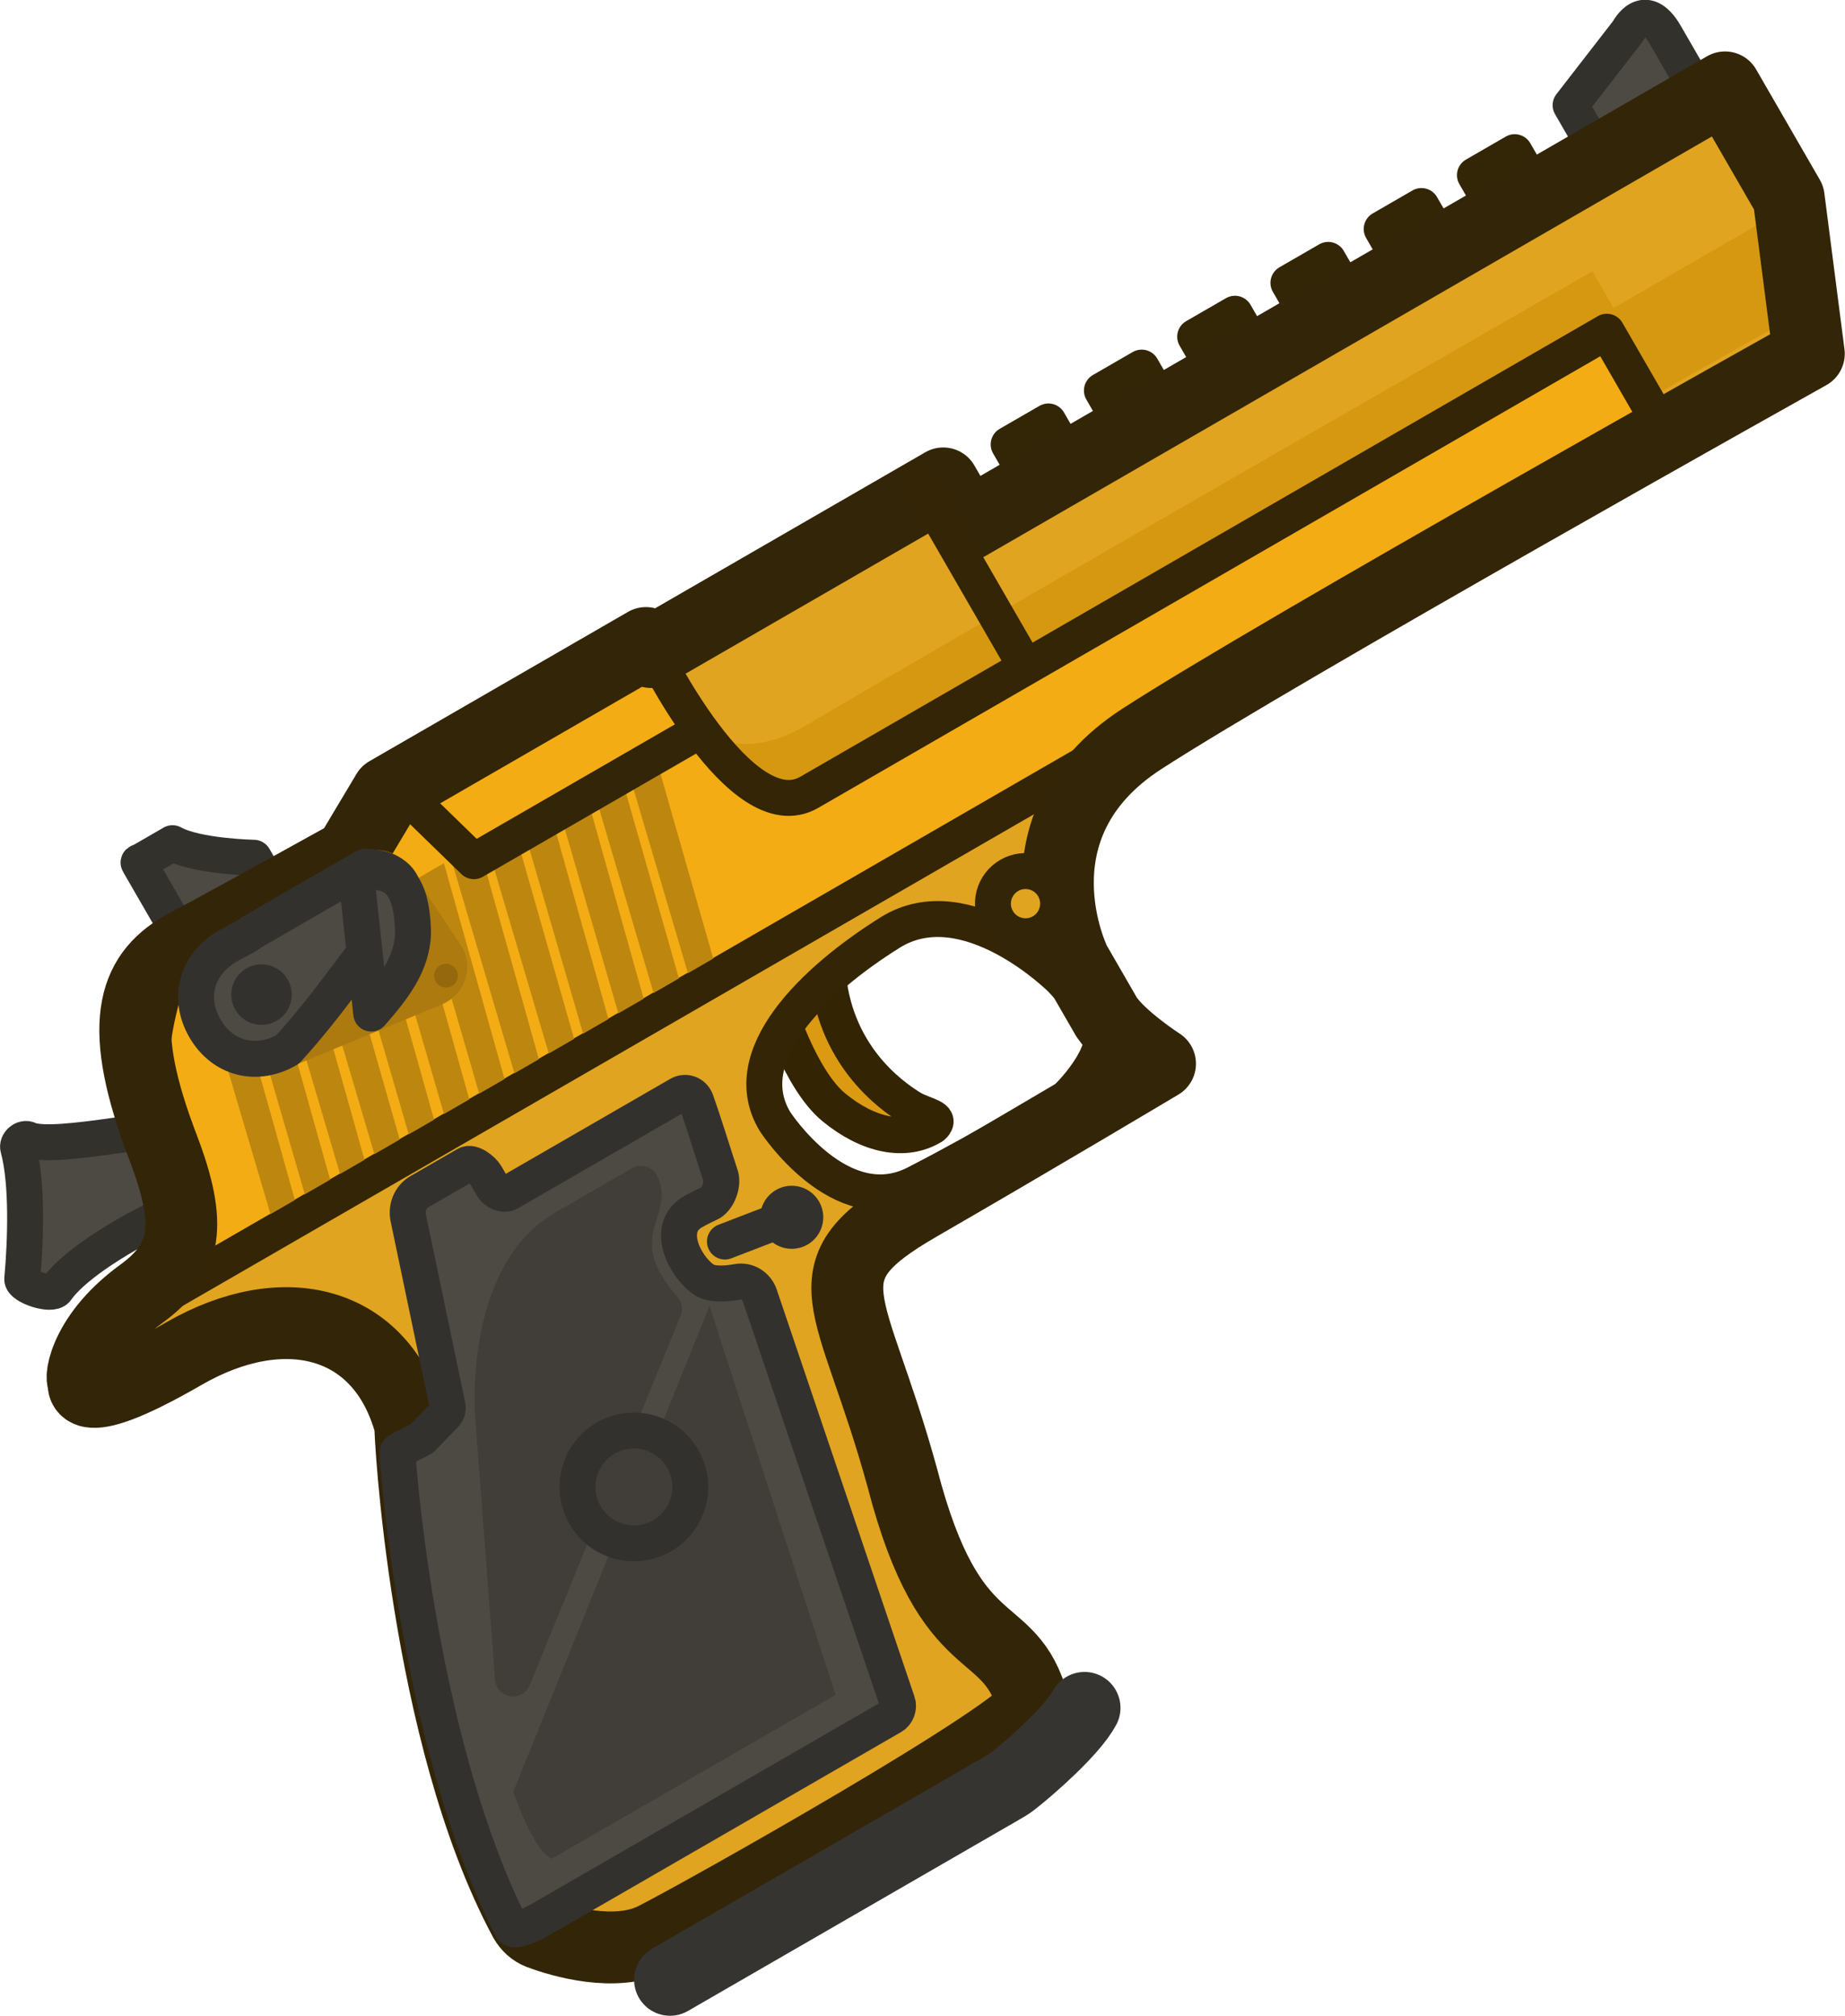 <?xml version="1.0" encoding="UTF-8" standalone="no"?>
<!-- Generator: Adobe Illustrator 27.0.0, SVG Export Plug-In . SVG Version: 6.00 Build 0)  -->

<svg
   version="1.1"
   id="Layer_1"
   x="0px"
   y="0px"
   viewBox="0 0 83.405 91.112"
   xml:space="preserve"
   sodipodi:docname="deagle.svg"
   width="83.405"
   height="91.112"
   inkscape:version="1.3.2 (091e20e, 2023-11-25, custom)"
   xmlns:inkscape="http://www.inkscape.org/namespaces/inkscape"
   xmlns:sodipodi="http://sodipodi.sourceforge.net/DTD/sodipodi-0.dtd"
   xmlns="http://www.w3.org/2000/svg"
   xmlns:svg="http://www.w3.org/2000/svg"><defs
   id="defs37" /><sodipodi:namedview
   id="namedview37"
   pagecolor="#ffffff"
   bordercolor="#000000"
   borderopacity="0.25"
   inkscape:showpageshadow="2"
   inkscape:pageopacity="0.0"
   inkscape:pagecheckerboard="0"
   inkscape:deskcolor="#d1d1d1"
   showguides="true"
   inkscape:zoom="5.5641356"
   inkscape:cx="64.700077"
   inkscape:cy="55.084926"
   inkscape:window-width="1920"
   inkscape:window-height="1001"
   inkscape:window-x="-9"
   inkscape:window-y="-9"
   inkscape:window-maximized="1"
   inkscape:current-layer="Layer_1" />
<style
   type="text/css"
   id="style1">
	.st0{fill:#E0A420;stroke:#61480E;stroke-width:2;stroke-miterlimit:11.34;}
	.st1{fill:#4D4A44;stroke:#373531;stroke-width:4;stroke-linecap:round;stroke-miterlimit:11.34;}
	.st2{fill:#4D4A44;stroke:#373531;stroke-width:2;stroke-linecap:round;stroke-miterlimit:11.34;}
	.st3{fill:#DB9A11;stroke:#604407;stroke-width:2;stroke-linecap:round;stroke-miterlimit:11.34;}
	.st4{fill:#DB9A11;}
	.st5{fill:#292724;}
	.st6{fill:#413E39;}
	.st7{fill:#4D4A44;}
	.st8{fill:#D69811;}
	.st9{fill:#F3AC14;stroke:#634605;stroke-width:2;stroke-linecap:round;stroke-miterlimit:11.34;}
	.st10{fill:none;stroke:#61480E;stroke-width:4;stroke-miterlimit:11.34;}
	.st11{fill:#413E39;stroke:#413E39;stroke-width:4;stroke-linecap:round;stroke-miterlimit:11.34;}
	.st12{fill:#413E39;stroke:#33312D;stroke-width:2;stroke-miterlimit:11.34;}
	.st13{fill:none;stroke:#57544D;stroke-width:2;stroke-linecap:round;stroke-miterlimit:11.34;}
	.st14{fill:#D01600;}
	.st15{fill:#B98619;}
	.st16{fill:#4D4A44;stroke:#373531;stroke-width:3;stroke-linecap:round;stroke-miterlimit:11.34;}
	.st17{fill:none;stroke:#373531;stroke-width:2;stroke-linecap:round;stroke-miterlimit:11.34;}
	.st18{fill:#373531;stroke:#373531;stroke-width:2;stroke-linecap:round;stroke-miterlimit:11.34;}
</style>




<g
   id="g48"
   transform="matrix(0.406,0,0,0.406,0.393,1.096)"><rect
     x="73.037"
     y="96.175"
     class="st0"
     width="5.115"
     height="5.115"
     id="rect1-7"
     style="fill:#e0a420;stroke:#332607;stroke-width:4;stroke-linecap:round;stroke-linejoin:round;stroke-miterlimit:11.34;stroke-dasharray:none;stroke-opacity:1"
     transform="rotate(-30)" /><rect
     x="85.027"
     y="96.175"
     class="st0"
     width="5.115"
     height="5.115"
     id="rect2-6"
     style="fill:#e0a420;stroke:#332607;stroke-width:4;stroke-linecap:round;stroke-linejoin:round;stroke-miterlimit:11.34;stroke-dasharray:none;stroke-opacity:1"
     transform="rotate(-30)" /><rect
     x="97.017"
     y="96.175"
     class="st0"
     width="5.115"
     height="5.115"
     id="rect3-2"
     style="fill:#e0a420;stroke:#332607;stroke-width:4;stroke-linecap:round;stroke-linejoin:round;stroke-miterlimit:11.34;stroke-dasharray:none;stroke-opacity:1"
     transform="rotate(-30)" /><rect
     x="109.007"
     y="96.175"
     class="st0"
     width="5.115"
     height="5.115"
     id="rect4-7"
     style="fill:#e0a420;stroke:#332607;stroke-width:4;stroke-linecap:round;stroke-linejoin:round;stroke-miterlimit:11.34;stroke-dasharray:none;stroke-opacity:1"
     transform="rotate(-30)" /><rect
     x="120.997"
     y="96.175"
     class="st0"
     width="5.115"
     height="5.115"
     id="rect5-0"
     style="fill:#e0a420;stroke:#332607;stroke-width:4;stroke-linecap:round;stroke-linejoin:round;stroke-miterlimit:11.34;stroke-dasharray:none;stroke-opacity:1"
     transform="rotate(-30)" /><rect
     x="132.987"
     y="96.175"
     class="st0"
     width="5.115"
     height="5.115"
     id="rect6-3"
     style="fill:#e0a420;stroke:#332607;stroke-width:4;stroke-linecap:round;stroke-linejoin:round;stroke-miterlimit:11.34;stroke-dasharray:none;stroke-opacity:1"
     transform="rotate(-30)" /><path
     class="st2"
     d="m 176.7,13.845 -2.79,-4.833 6.399,-8.259 c 0,0 1.815,-3.599 4.141,0.429 l 4.883,8.457 -10.893,6.289 z"
     id="path9-7"
     style="fill:#4d4a44;stroke:#33312c;stroke-width:4;stroke-linecap:round;stroke-linejoin:round;stroke-miterlimit:11.34;stroke-dasharray:none;stroke-opacity:1"
     sodipodi:nodetypes="cccsccc" /><rect
     x="-39.028"
     y="218.248"
     class="st1"
     width="36.854"
     height="4.883"
     id="rect8-9"
     style="fill:#4d4a44;stroke:#373531;stroke-width:8;stroke-linecap:round;stroke-linejoin:round;stroke-miterlimit:11.34;stroke-dasharray:none"
     transform="rotate(-30)" /><path
     class="st2"
     d="m 1.508,139.676 c 0.383,-4.176 0.604,-10.671 -0.437,-14.538 -0.205,-0.592 0.586,-1.276 1.143,-0.989 2.793,1.273 16.21,-1.884 21.065,-1.781 0.82,0.059 12.862,7.515 3.29,7.152 -4.107,-0.156 -18.028,6.683 -21.246,11.314 -0.551,0.785 -3.875,-0.338 -3.816,-1.158 z"
     id="path8-1"
     style="fill:#4d4a44;stroke:#33312c;stroke-width:4;stroke-linecap:round;stroke-linejoin:round;stroke-miterlimit:11.34;stroke-dasharray:none;stroke-opacity:1"
     sodipodi:nodetypes="ccccscc" /><path
     class="st3"
     d="m 85.56,109.122 c 0,0 2.482,8.286 6.317,11.442 3.835,3.155 7.949,4.002 11.012,2.1 1.097,-1.005 -0.863,-1.13 -2.359,-1.994 -2.487,-1.517 -8.751,-6.09 -9.37,-15.532 -0.716,-11.937 -4.285,-3.701 -4.285,-3.701 l 0.083,5.725 z"
     id="path10-3"
     style="fill:#db9a11;stroke:#332404;stroke-width:4;stroke-linecap:round;stroke-linejoin:round;stroke-miterlimit:11.34;stroke-dasharray:none;stroke-opacity:1"
     sodipodi:nodetypes="cscccccc" /><path
     class="st0"
     d="m 107.059,55.149 -2.674,-4.631 -6.444,3.72 -3.423,1.976 -22.553,13.021 -0.639,-1.108 -28.896,16.683 -4.165,6.969 -18.6,10.336 c 0,0 -6.7,14.205 -2.15,22.318 4.55,8.113 2.855,12.85 -2.408,16.291 -5.263,3.441 -5.164,9.287 -5.164,9.287 0,0 -6.071,6.597 6.716,-0.786 12.787,-7.383 20.068,-7.559 28.392,6.161 0,0 1.657,35.424 13.315,56.08 0,0 8.193,3.727 13.762,1.049 5.41,-2.721 41.486,-23.012 42.295,-26.03 0,0 -8.933,-4.777 -14.591,-25.272 -5.599,-20.394 -11.162,-22.821 1.826,-30.32 l 25.876,-14.939 -7.831,-9.843 c 0,0 -8.124,-17.326 6.816,-27.025 14.839,-9.641 74.305,-42.9 74.305,-42.9 l -2.24,-17.367 -7.15,-12.384 z m 14.441,55.773 c 1.674,3.598 -3.88,8.791 -3.88,8.791 0,0 -8.241,5.026 -16.628,9.332 -8.388,4.306 -15.64,-6.859 -15.64,-6.859 -4.503,-7.334 4.314,-15.781 12.798,-21.082 8.484,-5.301 18.995,5.147 18.995,5.147 z"
     id="path11-6"
     style="fill:#e0a420;stroke:#332505;stroke-width:4;stroke-linejoin:round;stroke-miterlimit:11.34;stroke-dasharray:none;stroke-opacity:1"
     sodipodi:nodetypes="cccccccccsscscccccscccccccccscscc" /><path
     class="st2"
     d="m 14.766,93.168 c -0.101,0.058 -0.36,0.074 -0.302,0.174 l 4.65,8.055 9.867,-5.697 -1.686,-2.92 c 0,0 -6.364,-0.123 -9.054,-1.619 z"
     id="path15-4"
     style="fill:#4d4a44;stroke:#33312c;stroke-width:4;stroke-linecap:round;stroke-linejoin:round;stroke-miterlimit:11.34;stroke-dasharray:none;stroke-opacity:1"
     sodipodi:nodetypes="csccccc" /><path
     class="st8"
     d="m 77.255,78.398 c 0,0 3.898,4.193 11.794,-0.5 C 101.618,70.372 176.339,27.501 176.339,27.501 l 2.356,4.082 19.334,-11.162 1.506,11.677 L 176.866,44.917 76.931,96.439 68.851,82.444 Z"
     id="path16-7"
     style="fill:#d69811;stroke-width:8;stroke-linejoin:round;stroke-dasharray:none"
     sodipodi:nodetypes="cccccccccc" /><path
     class="st9"
     d="m 18.516,122.916 -2.018,0.225 c 0,0 -2.849,-8.423 2.805,-20.951 l 1.049,-0.74 0.268,1.859 L 27.568,99.298 26.208,98.338 37.787,91.653 43.053,85.659 71.562,69.468 c 0,0 9.926,20.447 17.578,16.029 l 88.804,-51.271 3.929,6.806 2.017,3.493 8.22,-3.899 L 15.086,142.831"
     id="path17-1"
     style="fill:#f3ac14;stroke:#332505;stroke-width:4;stroke-linecap:round;stroke-linejoin:round;stroke-miterlimit:11.34;stroke-dasharray:none;stroke-opacity:1"
     sodipodi:nodetypes="ccccccccccsccccc" /><path
     class="st10"
     d="m 57.455,211.053 c 0.407,0.705 0.957,1.193 1.65,1.464 2.398,0.898 8.39,2.674 12.693,0.592 5.41,-2.721 41.486,-23.012 42.295,-26.03 -2.636,-9.838 -9.166,-4.335 -14.591,-25.272 -5.599,-20.394 -11.162,-22.821 1.826,-30.32 12.988,-7.499 26.867,-15.78 26.867,-15.78 0,0 -4.281,-2.764 -5.935,-5.165 l -3.546,-6.142 c 0,0 -7.523,-15.122 7.417,-24.822 14.94,-9.699 74.305,-42.9 74.305,-42.9 l -2.24,-17.367 -7.092,-12.283 -84.373,48.713 -2.674,-4.631 -6.444,3.72 -3.423,1.976 -22.654,13.079 -0.581,-1.007 -28.796,16.625 -4.165,6.969 -10.99,6.077 -4.388,2.399 -3.28,1.759 c -5.636,3.254 -7.299,8.854 -2.15,22.318 3.266,8.541 2.679,12.595 -2.408,16.291 -6.889,5.005 -6.863,10.335 -6.366,9.582 0,0 -1.711,4.478 11.076,-2.905 11.086,-6.401 22.072,-3.813 25.234,7.985 -0.101,0.058 1.595,34.386 12.733,55.073 z"
     id="path18-3"
     style="fill:none;stroke:#332507;stroke-width:8;stroke-linecap:round;stroke-linejoin:round;stroke-miterlimit:11.34;stroke-dasharray:none;stroke-opacity:1"
     sodipodi:nodetypes="cccccscccsccccccccccccccsscscc" /><path
     class="st2"
     d="m 77.594,139.859 c -1.995,-1.13 -4.723,-5.756 -1.405,-7.671 0,0 0.676,-0.39 1.943,-0.987 0.906,-0.523 1.501,-2.228 1.078,-3.192 -0.892,-2.707 -1.817,-5.76 -2.693,-8.208 -0.306,-0.763 -1.158,-1.076 -1.863,-0.669 l -18.929,10.928 c -0.604,0.349 -1.51,-0.058 -1.859,-0.663 l -0.731,-1.267 c -0.349,-0.604 -1.563,-1.545 -2.168,-1.197 l -5.236,3.023 c -1.007,0.581 -1.506,1.809 -1.227,2.99 l 4.347,20.783 c 0.132,0.461 -0.054,0.837 -0.399,1.17 l -2.354,2.433 c -0.244,0.275 -2.835,1.368 -2.819,1.628 0.249,4.152 2.846,33.529 12.709,52.939 0.349,0.604 2.622,-0.574 3.226,-0.923 L 98.381,188.364 c 0.503,-0.291 0.774,-0.984 0.584,-1.546 L 83.628,141.508 c -0.322,-1.022 -1.407,-1.739 -2.487,-1.517 -1.7,0.31 -2.955,0.197 -3.547,-0.132 z"
     id="path19-8"
     style="fill:#4d4a44;stroke:#33312d;stroke-width:4;stroke-linecap:round;stroke-linejoin:round;stroke-miterlimit:11.34;stroke-dasharray:none;stroke-opacity:1"
     sodipodi:nodetypes="cccccssssssccccscsscccc" /><path
     class="st11"
     d="M 56.152,184.15 53.916,154.699 c 0,0 -1.136,-15.454 7.926,-20.685 l 8.558,-4.941 c 1.649,2.857 -4.2,6.214 2.57,13.927 z"
     id="path20-4"
     style="fill:#413e39;stroke:#413e39;stroke-width:4;stroke-linecap:round;stroke-linejoin:round;stroke-miterlimit:11.34;stroke-dasharray:none"
     sodipodi:nodetypes="ccsccc" /><path
     class="st6"
     d="m 56.18,196.754 c 0,0 2.221,6.638 4.302,7.451 l 31.59,-18.238 -14.042,-43.295 z"
     id="path21-8"
     style="fill:#413e39;stroke-width:8;stroke-linejoin:round;stroke-dasharray:none"
     sodipodi:nodetypes="ccccc" /><circle
     class="st12"
     cx="-21.124"
     cy="175.813"
     r="6.278"
     id="circle21-0"
     style="fill:#413e39;stroke:#33312d;stroke-width:4;stroke-linejoin:round;stroke-miterlimit:11.34;stroke-dasharray:none"
     transform="rotate(-30)" /><path
     class="st13"
     d="m 73.635,217.687 36.85,-21.276 c 0.503,-0.291 1.108,-0.639 1.553,-1.031 1.839,-1.465 6.393,-5.436 7.752,-7.966"
     id="path22-4"
     style="fill:none;stroke:#363430;stroke-width:8;stroke-linecap:round;stroke-linejoin:round;stroke-miterlimit:11.34;stroke-dasharray:none;stroke-opacity:1" /><circle
     style="fill:#e0a420;fill-opacity:1;fill-rule:evenodd;stroke:#332508;stroke-width:4;stroke-linecap:round;stroke-linejoin:round;stroke-dasharray:none;stroke-opacity:1"
     id="path40"
     cx="49.104"
     cy="141.386"
     r="3.628"
     transform="rotate(-30)" /><polygon
     class="st8"
     points="74.8,38.1 72,38.1 77,17.3 80,17.3 "
     id="polygon22-3"
     style="fill:#bd860f;fill-opacity:1;stroke-width:6.881;stroke-linejoin:round;stroke-dasharray:none"
     transform="matrix(1.007,-0.581,0.581,1.007,-22.832,111.304)" /><polygon
     class="st8"
     points="78.7,38.1 75.9,38.1 80.9,17.3 83.9,17.3 "
     id="polygon23-2"
     style="fill:#bd860f;fill-opacity:1;stroke-width:6.881;stroke-linejoin:round;stroke-dasharray:none"
     transform="matrix(1.007,-0.581,0.581,1.007,-22.936,111.364)" /><polygon
     class="st8"
     points="67.1,38.1 64.3,38.1 69.4,17.3 72.4,17.3 "
     id="polygon24-6"
     style="fill:#bd860f;fill-opacity:1;stroke-width:6.881;stroke-linejoin:round;stroke-dasharray:none"
     transform="matrix(1.007,-0.581,0.581,1.007,-22.926,111.358)" /><polygon
     class="st8"
     points="70.9,38.1 68.1,38.1 73.2,17.3 76.2,17.3 "
     id="polygon25-9"
     style="fill:#bd860f;fill-opacity:1;stroke-width:6.881;stroke-linejoin:round;stroke-dasharray:none"
     transform="matrix(1.007,-0.581,0.581,1.007,-22.828,111.302)" /><polygon
     class="st8"
     points="58.9,38.1 56.2,38.1 61.2,17.3 64.2,17.3 "
     id="polygon26-4"
     style="fill:#bd860f;fill-opacity:1;stroke-width:6.881;stroke-linejoin:round;stroke-dasharray:none"
     transform="matrix(1.007,-0.581,0.581,1.007,-22.415,111.064)" /><polygon
     class="st8"
     points="62.9,38.1 60.1,38.1 65.1,17.3 68.1,17.3 "
     id="polygon27-1"
     style="fill:#bd860f;fill-opacity:1;stroke-width:6.881;stroke-linejoin:round;stroke-dasharray:none"
     transform="matrix(1.007,-0.581,0.581,1.007,-22.519,111.124)" /><polygon
     class="st8"
     points="51.3,38.1 48.5,38.1 53.6,17.3 56.6,17.3 "
     id="polygon28-3"
     style="fill:#bd860f;fill-opacity:1;stroke-width:6.881;stroke-linejoin:round;stroke-dasharray:none"
     transform="matrix(1.007,-0.581,0.581,1.007,-22.509,111.118)" /><polygon
     class="st8"
     points="55.1,38.1 52.3,38.1 57.4,17.3 60.4,17.3 "
     id="polygon29-7"
     style="fill:#bd860f;fill-opacity:1;stroke-width:6.881;stroke-linejoin:round;stroke-dasharray:none"
     transform="matrix(1.007,-0.581,0.581,1.007,-22.412,111.062)" /><polygon
     class="st8"
     points="39.3,38.1 36.6,38.1 41.6,17.3 44.6,17.3 "
     id="polygon30-8"
     style="fill:#bd860f;fill-opacity:1;stroke-width:6.881;stroke-linejoin:round;stroke-dasharray:none"
     transform="matrix(1.007,-0.581,0.581,1.007,-22.096,110.879)" /><polygon
     class="st8"
     points="43.3,38.1 40.5,38.1 45.5,17.3 48.5,17.3 "
     id="polygon31-8"
     style="fill:#bd860f;fill-opacity:1;stroke-width:6.881;stroke-linejoin:round;stroke-dasharray:none"
     transform="matrix(1.007,-0.581,0.581,1.007,-22.2,110.939)" /><polygon
     class="st8"
     points="37,17.3 31.7,38.1 29,38.1 34,17.3 "
     id="polygon32-3"
     style="fill:#bd860f;fill-opacity:1;stroke-width:6.881;stroke-linejoin:round;stroke-dasharray:none"
     transform="matrix(1.007,-0.581,0.581,1.007,-22.19,110.934)" /><polygon
     class="st8"
     points="35.5,38.1 32.7,38.1 37.8,17.3 40.8,17.3 "
     id="polygon33-8"
     style="fill:#bd860f;fill-opacity:1;stroke-width:6.881;stroke-linejoin:round;stroke-dasharray:none"
     transform="matrix(1.007,-0.581,0.581,1.007,-22.093,110.877)" /><polygon
     class="st8"
     points="47.3,38.1 44.5,38.1 49.6,17.3 52.6,17.3 "
     id="polygon34-1"
     style="fill:#bd860f;fill-opacity:1;stroke-width:6.881;stroke-linejoin:round;stroke-dasharray:none"
     transform="matrix(1.007,-0.581,0.581,1.007,-22.405,111.058)" /><path
     style="fill:none;fill-opacity:1;fill-rule:evenodd;stroke:#332507;stroke-width:4;stroke-linecap:round;stroke-linejoin:round;stroke-dasharray:none;stroke-opacity:1"
     d="M 76.712,78.779 51.797,93.164 43.642,85.241"
     id="path43"
     sodipodi:nodetypes="ccc" /><path
     class="st8"
     d="m 30.716,113.101 16.366,-6.764 c 0.864,-0.364 1.22,-1.375 0.813,-2.08 l -5.605,-8.443 c -0.364,-0.864 -1.476,-1.161 -2.282,-0.696 l -11.716,7.972 c -0.503,0.291 -0.774,0.984 -0.743,1.503 l 0.955,7.235 c 0.221,1.081 1.248,1.696 2.212,1.274 z"
     id="path34-3"
     style="fill:#ad7a10;fill-opacity:1;stroke:#ad7a10;stroke-width:6;stroke-linejoin:round;stroke-dasharray:none;stroke-opacity:1"
     sodipodi:nodetypes="ccccccccc" /><path
     class="st2"
     d="m 39.68,93.782 -12.68,7.321 c -0.388,0.388 -1.712,0.988 -2.618,1.511 -3.423,1.976 -4.513,5.725 -2.536,9.148 1.976,3.423 5.767,4.354 9.191,2.378 4.531,-4.943 7.592,-9.755 11.884,-14.979 0,0 1.696,-1.248 0.836,-3.436 -1.062,-2.072 -4.075,-1.943 -4.075,-1.943 z"
     id="path35-5"
     style="fill:#4d4a44;stroke:#33312d;stroke-width:4;stroke-linecap:round;stroke-linejoin:round;stroke-miterlimit:11.34;stroke-dasharray:none;stroke-opacity:1"
     sodipodi:nodetypes="ccsssccc" /><circle
     class="st16"
     cx="9.104"
     cy="158.606"
     r="1.511"
     id="circle37-5"
     style="fill:#4d4a44;stroke:#33312d;stroke-width:4;stroke-linecap:round;stroke-linejoin:round;stroke-miterlimit:11.34;stroke-dasharray:none;stroke-opacity:1"
     transform="rotate(-30)" /><line
     class="st17"
     x1="88.429"
     y1="132.161"
     x2="79.748"
     y2="135.504"
     id="line37-9"
     style="fill:none;stroke:#33312d;stroke-width:4;stroke-linecap:round;stroke-linejoin:round;stroke-miterlimit:11.34;stroke-dasharray:none;stroke-opacity:1" /><circle
     style="fill:#33312d;fill-opacity:1;fill-rule:evenodd;stroke:none;stroke-width:6;stroke-linecap:round;stroke-linejoin:round;stroke-dasharray:none;stroke-opacity:1"
     id="path41"
     cx="-29.63"
     cy="107.619"
     r="3.368"
     transform="rotate(-30)" /><path
     style="fill:#4d4a44;fill-opacity:1;fill-rule:evenodd;stroke:#33312d;stroke-width:4;stroke-linecap:round;stroke-linejoin:round;stroke-dasharray:none;stroke-opacity:1"
     d="m 38.653,94.375 1.714,15.752 c 2.329,-2.681 4.673,-5.505 4.655,-9.24 -0.193,-5.435 -1.939,-6.969 -6.37,-6.513 z"
     id="path42"
     sodipodi:nodetypes="cccc" /><circle
     class="st14"
     cx="-10.784"
     cy="116.07"
     id="circle35-6"
     style="fill:#95680e;fill-opacity:1;stroke-linejoin:round"
     r="1.321"
     transform="rotate(-30)" /><path
     style="fill:#6c402d;fill-rule:evenodd;stroke:#332505;stroke-width:4;stroke-linecap:round;stroke-linejoin:round;stroke-dasharray:none;stroke-opacity:1"
     d="m 101.466,51.119 11.184,19.372"
     id="path38" /></g></svg>

